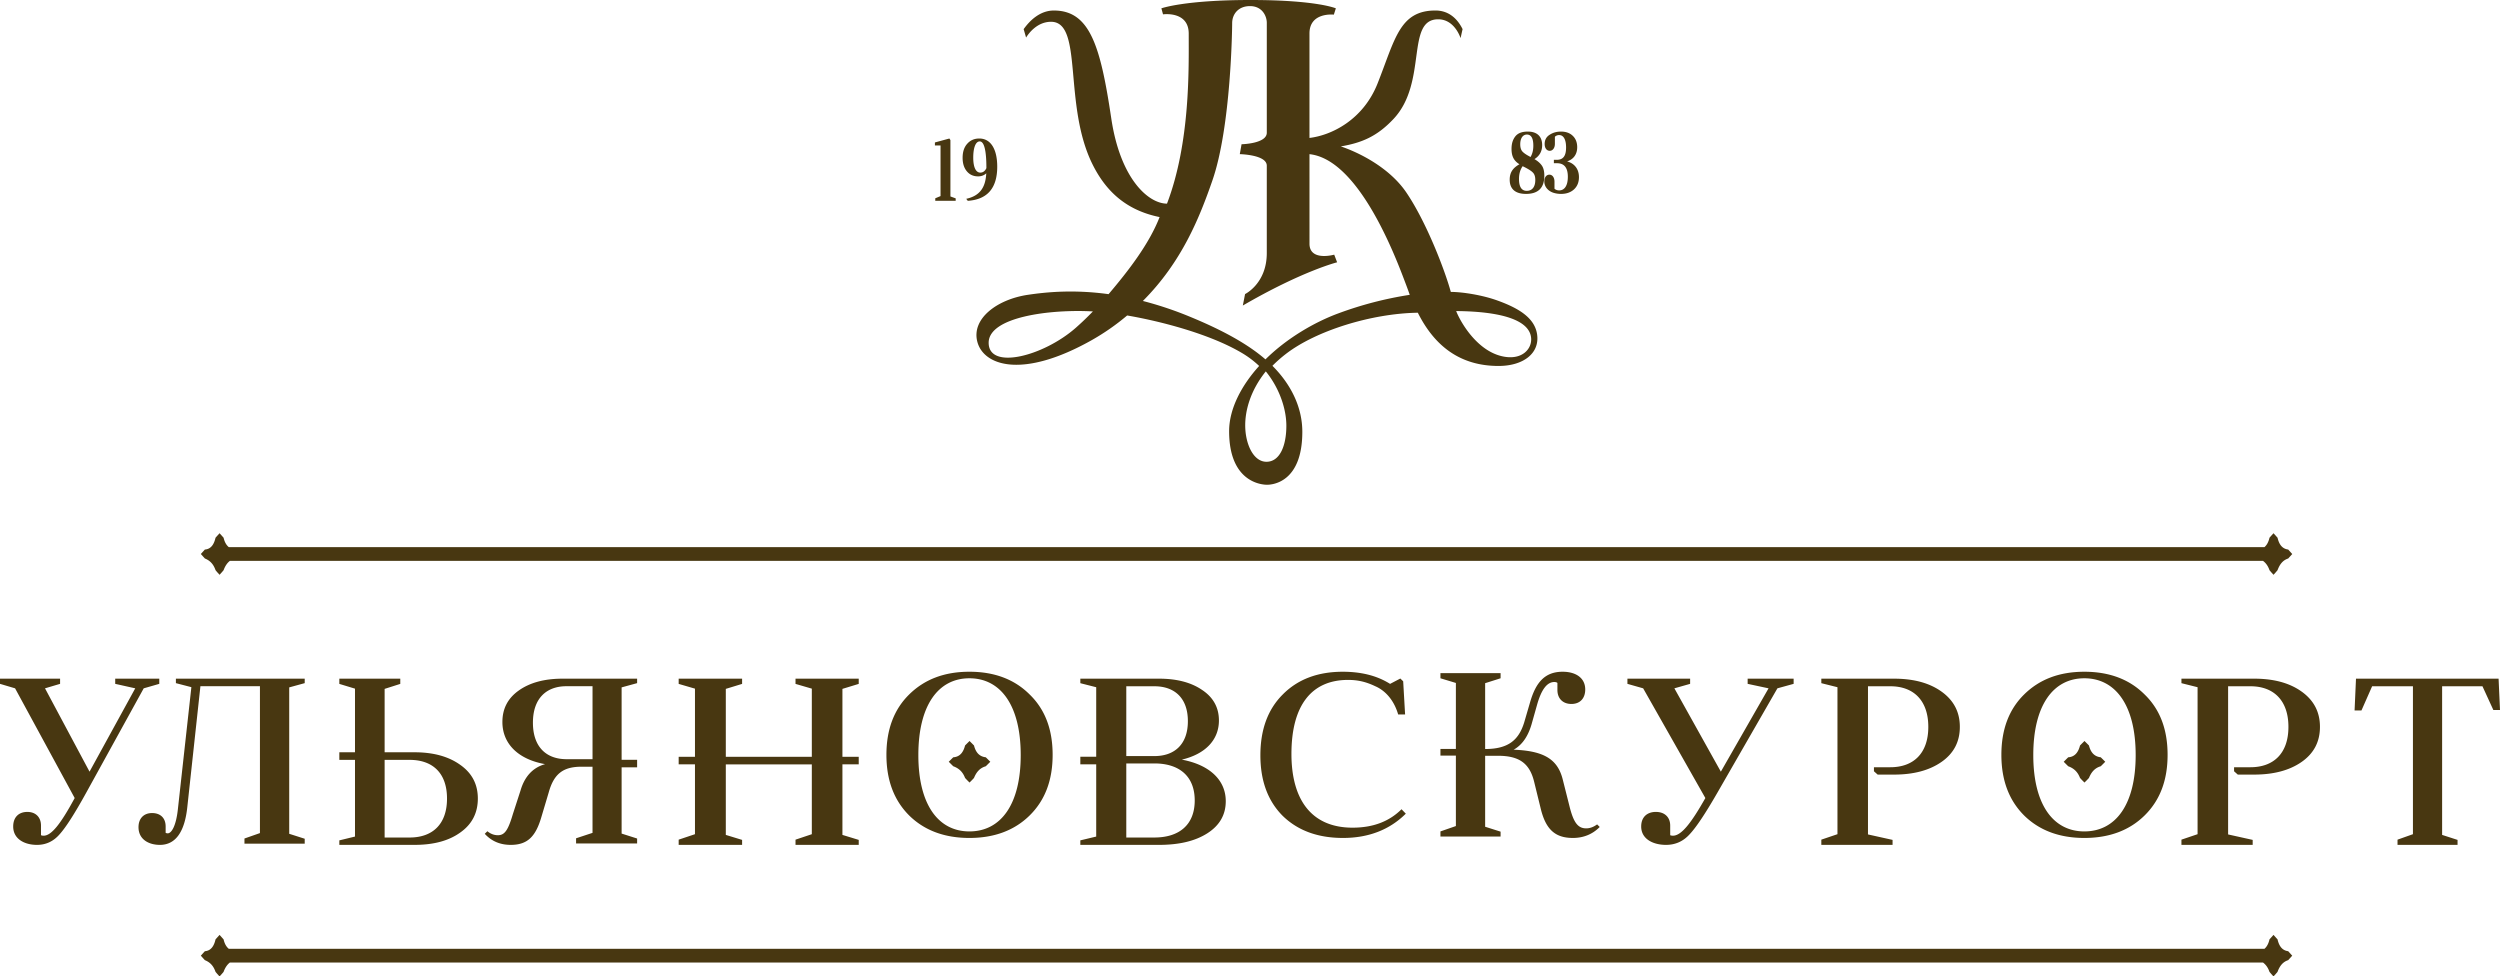 <svg xmlns="http://www.w3.org/2000/svg" width="361" height="141" viewBox="0 0 361 141">
    <g fill="#483711" fill-rule="evenodd">
        <path d="M330.414 137.354c-.894-.111-1.323-.778-1.536-1.704a36.356 36.356 0 0 0-.302-.337l-.282-.313-.28.313c-.087.096-.19.21-.301.338-.132.579-.366 1.053-.73 1.358H33.042c-.379-.302-.62-.767-.756-1.36l-.3-.336-.283-.313-.28.313c-.087.096-.19.21-.302.338-.21.925-.64 1.639-1.536 1.703-.116.125-.219.238-.305.334l-.281.313.28.311.305.336c.77.31 1.242.833 1.54 1.69.112.133.212.255.299.35l.28.312.282-.311c.087-.096.187-.218.297-.35.21-.564.491-1.025.91-1.348h293.586c.425.314.727.744.936 1.347.112.133.212.255.299.35l.28.312s.11-.119.282-.311c.087-.096.187-.218.299-.35.302-.811.73-1.429 1.539-1.691.116-.125.217-.24.305-.336.172-.192.281-.311.281-.311s-.109-.12-.28-.313c-.089-.096-.19-.209-.306-.334M29.586 80.647c.769.31 1.24.833 1.54 1.69.11.133.21.256.298.352l.282.311.28-.311c.087-.096.187-.217.299-.35.21-.564.49-1.025.909-1.347H326.78c.424.314.726.743.937 1.346.111.132.212.255.297.35.173.193.282.312.282.312l.282-.311c.085-.096.185-.217.297-.35.302-.812.732-1.43 1.54-1.692.116-.125.218-.24.304-.334L331 80s-.109-.119-.28-.311c-.087-.096-.189-.21-.305-.336-.895-.11-1.323-.777-1.537-1.703l-.3-.339-.282-.311-.282.311c-.085.096-.189.21-.3.34-.132.579-.367 1.052-.73 1.357H33.043c-.377-.302-.62-.767-.756-1.358a24.424 24.424 0 0 0-.3-.339L31.705 77l-.282.311c-.087.096-.189.21-.302.34-.21.925-.638 1.64-1.536 1.702l-.304.336L29 80l.282.313c.087.094.19.209.304.334m108.064 28.706c-.128.125-.243.238-.339.334L137 110l.311.311c.096.096.21.21.339.336.853.31 1.376.833 1.707 1.69.124.133.235.256.331.352l.313.311.311-.311c.096-.096.207-.219.331-.35.334-.812.81-1.43 1.707-1.692.128-.125.241-.24.337-.336L143 110l-.313-.313a38.732 38.732 0 0 0-.337-.334c-.991-.111-1.467-.777-1.704-1.703a40.312 40.312 0 0 0-.334-.339l-.311-.311-.313.311c-.096.096-.21.21-.334.34-.233.925-.71 1.638-1.704 1.702m161 0l-.339.334L298 110l.311.311c.098.096.21.21.339.336.853.31 1.374.833 1.707 1.69.124.133.233.256.331.352l.311.311.313-.311c.096-.096.207-.219.331-.35.336-.812.81-1.43 1.707-1.692l.339-.336c.19-.192.311-.311.311-.311l-.311-.313-.339-.334c-.991-.111-1.467-.777-1.704-1.703-.123-.128-.238-.243-.334-.339l-.313-.311-.311.311c-.098.096-.21.21-.334.34-.233.925-.71 1.638-1.704 1.702M23 98.748V98h-6.363v.748l2.892.646-6.6 12.034-6.43-12.034 2.178-.646V98H0v.748l2.178.646 8.607 15.842c-2.04 3.774-3.368 5.439-4.49 5.439-.17 0-.272-.034-.375-.069v-1.392c0-1.19-.749-1.973-1.973-1.973-1.19 0-2.041.714-2.041 2.109 0 1.801 1.632 2.65 3.436 2.65 1.293 0 2.381-.51 3.266-1.529.918-1.02 2.177-2.991 3.811-5.95l8.334-15.127L23 98.748zm14.535.342v21.207l-2.235.784v.749H44v-.715l-2.237-.715V99.26L44 98.645V98H25.399v.646l2.235.58-1.927 17.43c-.274 2.758-.996 3.677-1.478 3.677a.698.698 0 0 1-.31-.07v-.918c0-1.226-.756-1.94-1.96-1.94-1.202 0-1.959.783-1.959 2.041 0 1.738 1.444 2.554 3.094 2.554 2.235 0 3.577-1.838 3.955-5.48l1.891-17.43h8.595zm18.004 10.636h3.618c3.304 0 5.392 1.886 5.392 5.588 0 3.704-2.088 5.623-5.392 5.623H55.54v-11.211zM49 121.349V122h10.853c2.748 0 4.939-.582 6.608-1.783 1.705-1.199 2.539-2.846 2.539-4.903 0-2.057-.834-3.668-2.539-4.868-1.67-1.2-3.86-1.817-6.608-1.817H55.54v-9.155l2.261-.72V98H49v.754l2.261.686v9.189H49v1.097h2.261V120.8l-2.261.55zm36.56-11.723h-3.752c-2.925 0-4.854-1.767-4.854-5.27 0-3.5 1.929-5.268 4.854-5.268h3.753v10.538zM92 98.645V98H81.223c-2.615 0-4.717.578-6.3 1.7-1.585 1.122-2.376 2.617-2.376 4.556 0 3.161 2.308 5.404 6.163 6.084-1.79.51-2.96 1.801-3.546 3.808l-1.103 3.4c-.686 2.31-1.17 3.058-2.167 3.058-.552 0-1.069-.204-1.515-.577l-.379.373c.965 1.054 2.204 1.598 3.753 1.598 2.444 0 3.614-1.223 4.44-4.08l1.034-3.466c.723-2.617 1.996-3.74 4.716-3.74h1.618v9.552l-2.375.783v.747H92v-.714l-2.238-.713v-9.563H92v-1.088h-2.238v-10.46L92 98.645zm32 .109V98h-9.127v.754l2.354.686v9.84h-12.42v-9.806l2.353-.72V98H98v.754l2.353.686v9.842H98v1.085h2.353v10.09l-2.353.789V122h9.16v-.72l-2.353-.72v-10.182h12.42v10.079l-2.354.789V122H124v-.72l-2.354-.72v-10.193H124v-1.085h-2.354v-9.808z"/>
        <path d="M147.392 109.034c0 7.18-2.906 11.023-7.409 11.023s-7.373-3.877-7.373-11.023c0-7.18 2.87-11.09 7.373-11.09s7.409 3.91 7.409 11.09m-16.095-8.764c-2.198 2.157-3.297 5.056-3.297 8.73 0 3.675 1.099 6.573 3.297 8.765 2.198 2.157 5.105 3.235 8.686 3.235 3.58 0 6.487-1.078 8.685-3.235C150.9 115.573 152 112.675 152 109c0-3.675-1.099-6.574-3.332-8.73-2.198-2.193-5.105-3.271-8.685-3.271-3.581 0-6.453 1.078-8.686 3.27m31.339 9.971h4.059c3.564 0 5.823 1.816 5.823 5.349 0 3.53-2.26 5.348-5.823 5.348h-4.059v-10.696zm0-11.142h4.059c2.93 0 4.834 1.714 4.834 5.04 0 3.325-1.905 5.04-4.834 5.04h-4.059v-10.08zM156 121.348V122h11.366c2.893 0 5.222-.548 6.986-1.68 1.765-1.132 2.648-2.675 2.648-4.629 0-3.119-2.435-5.28-6.352-5.999 3.353-.789 5.364-2.811 5.364-5.657 0-1.852-.81-3.326-2.4-4.388-1.588-1.097-3.67-1.647-6.246-1.647H156v.652l2.293.584v10.04H156v1.097h2.293V120.8l-2.293.548zm38.655-23.168c1.344 0 2.517.236 3.93.91 1.485.64 2.725 2.056 3.31 4.08h1.001l-.276-4.788-.412-.404-1.483.775c-1.863-1.18-4.139-1.753-6.828-1.753-3.586 0-6.482 1.078-8.655 3.27-2.173 2.157-3.242 5.09-3.242 8.797 0 3.674 1.069 6.573 3.208 8.73 2.172 2.125 5.069 3.203 8.724 3.203 3.689 0 6.723-1.18 9.068-3.505l-.62-.641c-1.794 1.786-4.139 2.662-7.07 2.662-5.966 0-8.826-4.08-8.826-10.651 0-7.044 2.93-10.685 8.171-10.685m21.653 10.955c3.055 0 4.566 1.079 5.218 3.741l.926 3.776c.721 3.068 2.06 4.348 4.67 4.348 1.544 0 2.848-.54 3.878-1.584l-.376-.372c-.515.372-1.03.573-1.58.573-1.237 0-1.854-.909-2.437-3.302l-.927-3.674c-.72-3.001-2.713-4.214-7.107-4.384 1.202-.673 2.06-1.886 2.575-3.639l.79-2.797c.618-2.225 1.44-3.337 2.505-3.337.173 0 .345.033.447.134v1.011c0 1.248.79 2.023 2.026 2.023 1.27 0 1.991-.843 1.991-2.09 0-1.652-1.34-2.562-3.262-2.562-2.574 0-3.88 1.55-4.704 4.415l-.857 2.933c-.79 2.529-2.3 3.81-5.63 3.81v-9.506l2.231-.709v-.741H208v.741l2.23.675v9.53H208v.956h2.23v10.177l-2.23.776v.74h8.685v-.707l-2.23-.709v-10.246h1.853zm22.81 8.105c-1.243 0-2.13.715-2.13 2.108 0 1.802 1.704 2.652 3.586 2.652 1.348 0 2.486-.51 3.409-1.529.958-1.02 2.271-2.991 3.975-5.95l8.7-15.127 2.342-.646V98h-6.64v.748l3.02.646-6.889 12.034-6.71-12.034 2.274-.646V98H235v.748l2.272.646 8.982 15.842c-2.129 3.774-3.514 5.439-4.685 5.439-.18 0-.285-.034-.392-.069v-1.392c0-1.19-.78-1.973-2.06-1.973m33.847-6.452h-2.367v.582l.538.48h2.367c2.831 0 5.125-.616 6.882-1.852 1.755-1.234 2.616-2.913 2.616-5.04 0-2.125-.86-3.806-2.616-5.073-1.757-1.27-4.05-1.886-6.882-1.886H263v.65l2.33.584v21.223l-2.33.789V122h10.287v-.72l-3.55-.788V99.097h3.227c3.334 0 5.483 2.024 5.483 5.863 0 3.84-2.15 5.829-5.483 5.829m35.427-1.755c0 7.18-2.907 11.023-7.41 11.023s-7.374-3.877-7.374-11.023c0-7.18 2.87-11.09 7.374-11.09 4.503 0 7.41 3.91 7.41 11.09m-16.095-8.764c-2.198 2.157-3.296 5.056-3.296 8.73 0 3.675 1.098 6.573 3.296 8.765 2.2 2.157 5.104 3.235 8.685 3.235 3.58 0 6.489-1.078 8.687-3.235C311.9 115.573 313 112.675 313 109c0-3.675-1.099-6.574-3.332-8.73-2.198-2.193-5.108-3.27-8.688-3.27-3.581 0-6.452 1.078-8.685 3.27m40.089-.384c-1.756-1.27-4.05-1.886-6.882-1.886H315v.65l2.33.584v21.223l-2.33.789V122h10.287v-.72l-3.548-.788V99.097h3.225c3.334 0 5.485 2.024 5.485 5.863 0 3.84-2.151 5.829-5.485 5.829H322.6v.582l.537.48h2.366c2.831 0 5.126-.616 6.882-1.85 1.755-1.236 2.616-2.914 2.616-5.041 0-2.125-.86-3.805-2.616-5.074M360.795 98h-20.59l-.205 4.594h.993l1.542-3.497h5.893v21.36l-2.226.79V122h8.668v-.72l-2.228-.72V99.097h5.825l1.574 3.43H361zM135.813 28.314l-.76.318V29H138v-.356l-.76-.278v-8.139l-.15-.227-2.09.57v.432h.813zm5.657-7.896c.64 0 .965 1.292.965 3.86-.201.43-.497.646-.879.646-.638 0-1.02-.76-1.02-2.165 0-1.468.363-2.34.935-2.34m-.23 5.05c.468 0 .86-.152 1.175-.444-.106 2.114-.983 3.266-2.892 3.684l.22.291c2.834-.19 4.256-1.836 4.256-4.936 0-2.494-.916-4.064-2.596-4.064-.706 0-1.289.254-1.737.76-.449.494-.667 1.177-.667 2.025 0 .81.2 1.455.61 1.949s.954.735 1.632.735m78.63-1.471l.378.19c.557.29.935.542 1.134.77.208.227.312.568.312 1.035 0 1.022-.472 1.564-1.23 1.564-.745 0-1.123-.567-1.123-1.716 0-.732.179-1.35.529-1.843m.614-4.569c.614 0 .926.53.926 1.603 0 .643-.131 1.187-.407 1.641l-.15-.088c-.502-.265-.843-.505-1.04-.732-.198-.24-.293-.581-.293-1.022 0-.846.36-1.402.964-1.402M218 25.942c0 1.3.756 2.058 2.353 2.058 1.767 0 2.647-.872 2.647-2.626 0-.618-.114-1.097-.34-1.439-.226-.34-.586-.668-1.087-.959.748-.467 1.115-1.149 1.115-2.02 0-1.199-.68-1.956-2.079-1.956-.831 0-1.428.227-1.796.694-.369.467-.549 1.06-.549 1.805 0 1.149.398 1.754 1.144 2.22-.879.495-1.408 1.113-1.408 2.223m5.734-.72c-.422 0-.734.366-.734.985 0 .795.577 1.376 1.272 1.615.352.115.733.178 1.136.178.772 0 1.398-.215 1.88-.656.478-.443.712-1.036.712-1.768 0-1.149-.626-1.97-1.713-2.272.903-.29 1.46-.996 1.46-2.044 0-.694-.215-1.238-.637-1.643-.422-.415-.999-.617-1.713-.617-.615 0-1.155.15-1.635.467-.479.302-.714.745-.714 1.326 0 .617.313.983.734.983.43 0 .744-.403.744-1.01v-1.022a.88.88 0 0 1 .626-.24c.588 0 .99.581.99 1.793 0 1.274-.46 1.78-1.35 1.78h-.413v.492h.45c1.049 0 1.567.657 1.567 1.957 0 1.325-.51 1.968-1.244 1.968-.263 0-.498-.075-.685-.24v-1.021c0-.607-.304-1.01-.733-1.01m-48.659.822c2.696-7.785 2.85-22.11 2.85-22.713 0-1.262.87-2.467 2.613-2.45 1.744.018 2.387 1.462 2.387 2.409v15.875c-.002 1.591-3.645 1.663-3.645 1.663l-.255 1.43s3.896.073 3.898 1.662v12.628c0 4.4-3.137 5.914-3.137 5.914s-.285 1.482-.324 1.657c8.558-4.977 13.617-6.244 13.617-6.244l-.42-1.102s-3.57 1.005-3.57-1.584V22.26c6.276.677 11.168 11.578 13.447 17.538.347.91.715 1.86 1.03 2.775a52.853 52.853 0 0 0-10.291 2.672c-3.418 1.257-7.445 3.58-10.542 6.65-2.625-2.269-6.3-4.275-11.11-6.243a50.97 50.97 0 0 0-6.592-2.192c5.638-5.642 8.197-12.083 10.044-17.415M185.75 61.47c0 2.946-.967 5.21-2.873 5.21-1.906 0-3.068-2.594-3.068-5.272 0-2.039.672-4.914 2.974-7.78 1.992 2.459 2.967 5.447 2.967 7.842m35.332-12.786c.228 1.662-1.314 3.467-4.29 2.733-3.671-.905-5.977-5.085-6.52-6.5 6.484.057 10.469 1.278 10.81 3.767m-65.734-1.352c-4.676 4.112-12.585 6.15-12.585 2.165 0-3.73 8.824-4.869 15.054-4.528a43.718 43.718 0 0 1-2.47 2.363m-3.582-44.187c4.724 0 1.686 12.021 6.037 20.67 1.926 3.83 4.833 6.547 9.643 7.53-1.519 3.925-4.582 7.849-7.367 11.131-5.054-.695-8.993-.299-11.654.094-4.433.658-8.198 3.454-7.287 6.817.91 3.365 6.438 5.42 16.58-.31a33.244 33.244 0 0 0 5.045-3.523c5.094.879 11.985 2.722 16.476 5.361a13.846 13.846 0 0 1 2.583 1.93c-2.516 2.77-4.336 6.158-4.336 9.422 0 7.412 4.749 7.732 5.477 7.732.73 0 5.093-.293 5.093-7.642 0-3.64-1.712-6.93-4.318-9.535a19.48 19.48 0 0 1 1.915-1.691c4.333-3.364 12.392-5.877 19.082-5.973 2.437 4.866 6.16 7.686 11.658 7.686 3.53 0 5.943-1.79 5.57-4.522-.322-2.361-2.542-3.784-5.782-4.945-2.148-.77-4.962-1.216-6.684-1.227-.831-3.05-3.504-10.061-6.427-14.362-2.36-3.473-6.593-5.68-9.456-6.647 2.97-.51 5.21-1.4 7.63-3.986 4.935-5.274 1.707-14.367 6.43-14.367 2.395 0 3.225 2.698 3.225 2.698h.012l.286-1.281c-.57-1.16-1.734-2.688-3.913-2.688-5.214 0-5.836 4.182-8.365 10.545-2.082 5.245-6.636 7.472-9.83 7.857V4.834c0-3.125 3.52-2.72 3.52-2.72l.289-.91S190.136 0 180.575 0c-9.56 0-12.87 1.204-12.87 1.204l.237.868s3.71-.52 3.71 2.783c0 4.955.25 15.675-3.136 24.55-2.664 0-6.738-3.526-8.047-12.304-1.56-10.461-3.082-15.583-8.295-15.583-2.043 0-3.515 1.507-4.357 2.69l.35 1.215c.345-.56 1.574-2.277 3.598-2.277"/>
    </g>
</svg>
